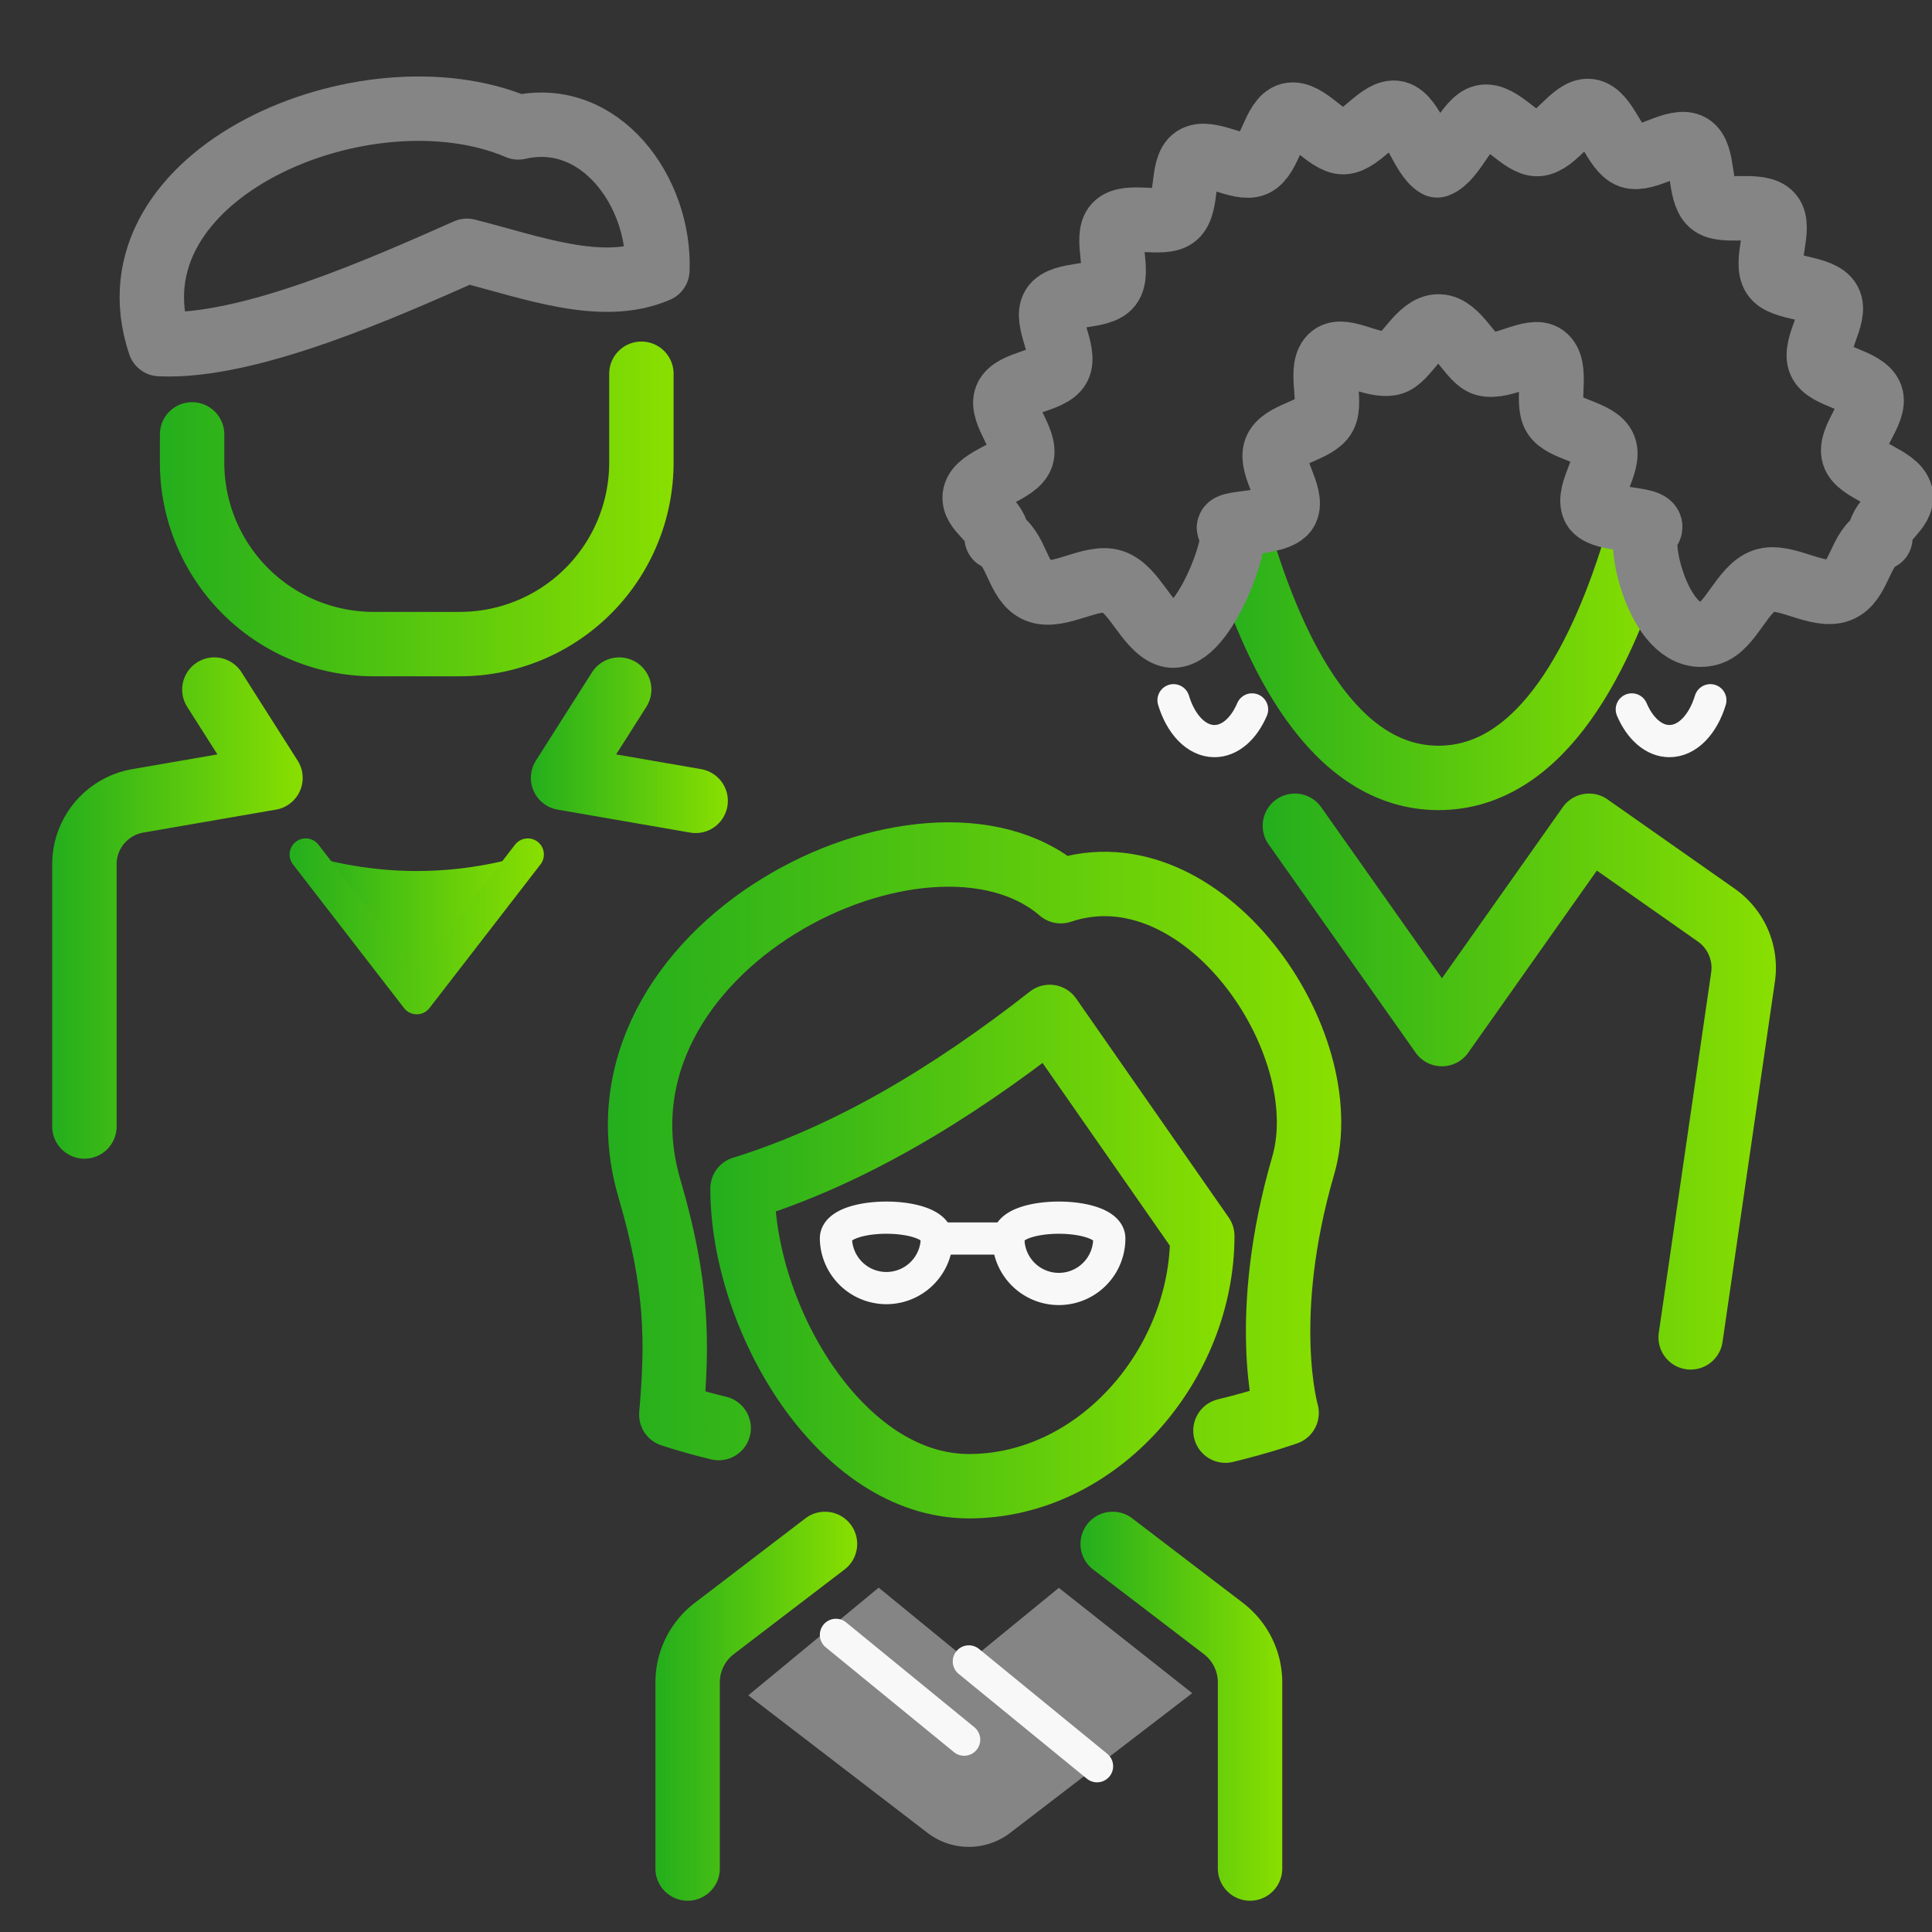 <svg xmlns="http://www.w3.org/2000/svg" xmlns:xlink="http://www.w3.org/1999/xlink" viewBox="0 0 1200 1200"><rect x="0" y="0" width="1200" height="1200" fill="#333333" stroke="none"/><defs><style>.cls-1,.cls-11,.cls-12,.cls-13,.cls-14,.cls-2,.cls-3,.cls-4,.cls-5,.cls-6,.cls-7,.cls-9{fill:none;stroke-linecap:round;stroke-linejoin:round;}.cls-1,.cls-11,.cls-12,.cls-13,.cls-14,.cls-2,.cls-3,.cls-5,.cls-6,.cls-7{stroke-width:40px;}.cls-1{stroke:url(#New_Gradient_Swatch);}.cls-2{stroke:#858585;}.cls-3{stroke:url(#New_Gradient_Swatch-2);}.cls-4{stroke:#f8f8f8;}.cls-4,.cls-9{stroke-width:20px;}.cls-5{stroke:url(#New_Gradient_Swatch-3);}.cls-6{stroke:url(#New_Gradient_Swatch-4);}.cls-7{stroke:url(#New_Gradient_Swatch-5);}.cls-8{fill:url(#New_Gradient_Swatch-6);}.cls-9{stroke:url(#New_Gradient_Swatch-7);}.cls-10{fill:#858585;}.cls-11{stroke:url(#New_Gradient_Swatch-8);}.cls-12{stroke:url(#New_Gradient_Swatch-9);}.cls-13{stroke:url(#New_Gradient_Swatch-10);}.cls-14{stroke:url(#New_Gradient_Swatch-11);}</style><linearGradient id="New_Gradient_Swatch" x1="750.59" y1="410.03" x2="1036.51" y2="410.03" gradientUnits="userSpaceOnUse"><stop offset="0" stop-color="#24ae1d"/><stop offset="1" stop-color="#89df00"/></linearGradient><linearGradient id="New_Gradient_Swatch-2" x1="784.28" y1="671.78" x2="1103.05" y2="671.78" xlink:href="#New_Gradient_Swatch"/><linearGradient id="New_Gradient_Swatch-3" x1="99.31" y1="316.1" x2="418.38" y2="316.1" xlink:href="#New_Gradient_Swatch"/><linearGradient id="New_Gradient_Swatch-4" x1="32.43" y1="564" x2="187.96" y2="564" xlink:href="#New_Gradient_Swatch"/><linearGradient id="New_Gradient_Swatch-5" x1="329.73" y1="462.87" x2="452.09" y2="462.87" xlink:href="#New_Gradient_Swatch"/><linearGradient id="New_Gradient_Swatch-6" x1="189.87" y1="-3.01" x2="327.82" y2="-3.01" gradientTransform="matrix(1, 0, 0, -1, 0, 572.37)" xlink:href="#New_Gradient_Swatch"/><linearGradient id="New_Gradient_Swatch-7" x1="179.87" y1="575.37" x2="337.82" y2="575.37" xlink:href="#New_Gradient_Swatch"/><linearGradient id="New_Gradient_Swatch-8" x1="671.11" y1="1059.74" x2="796.43" y2="1059.74" xlink:href="#New_Gradient_Swatch"/><linearGradient id="New_Gradient_Swatch-9" x1="407.09" y1="1059.74" x2="532.41" y2="1059.74" xlink:href="#New_Gradient_Swatch"/><linearGradient id="New_Gradient_Swatch-10" x1="377.57" y1="709.67" x2="833.07" y2="709.67" xlink:href="#New_Gradient_Swatch"/><linearGradient id="New_Gradient_Swatch-11" x1="441.19" y1="777.37" x2="766.76" y2="777.37" xlink:href="#New_Gradient_Swatch"/></defs><g id="Layer_3" data-name="Layer 3"><path class="cls-1" d="M1016.51,336.88c-20.41,68.11-57.75,146.29-123,146.29s-102.47-78-122.93-146.06"/><path class="cls-2" d="M1061.77,393.44c13.28-3.85,20.47-28.29,33.86-32.76,13.09-4.38,33.6,11.07,46.74,5.87,12.82-5.09,12.69-26.52,25.55-32.4-2.13-10.4,15-17.25,12.54-27.21-2.57-10.32-26.12-14.68-29.06-24.48-3.07-10.21,14.13-26.89,10.66-36.49-3.64-10.06-27.51-11.77-31.59-21.1-4.3-9.82,10.54-28.62,5.75-37.58-5.06-9.47-28.88-7.37-34.51-15.81-6-8.94,4.93-30.28-1.67-38-7-8.15-29.55-.42-37.24-7.08-8-7-3.94-30.53-12.77-35.76-9-5.35-27.49,9.71-37.36,6.32s-15-26.62-25.57-28c-10-1.27-21.15,19.86-31.93,20.52-10,.62-23.32-19.19-34-16.83-9.74,2.17-18.22,26.36-28.5,30.06-9.21-5.17-15.44-30.14-25.3-32.53S844.91,88,834.51,88.3c-10.07.26-23.22-19.5-33.45-16.89-9.69,2.47-12.22,26.2-21.85,30.64-9.08,4.19-28.53-9.57-37.39-3.74-8.37,5.51-3.66,28.92-11.69,35.8-7.63,6.53-30-1.89-37.17,5.8-6.89,7.36,2.87,29.16-3.52,37.49-6.15,8-29.72,4.19-35.3,13-5.4,8.57,8.18,28.21,3.39,37.5-4.65,9-28.53,9.31-32.53,19-3.88,9.38,12.78,26.48,9.58,36.42-3.12,9.67-26.64,13.81-29,24-2.34,9.9,15.06,16.39,13.47,26.7,12.77,6,12.62,27.69,25.43,32.88,13.07,5.29,33.66-10.05,46.77-5.61,13.33,4.51,20.88,27.77,33.79,32.83,21,8.23,45.85-60.77,39.5-64.91-8.51-5.54,29.6-2.76,34.4-12.35,4.6-9.2-10.28-27.13-6.68-37.28s25.46-12,30.36-21.25-3.89-30.28,4.74-37.07c7.45-5.85,25.21,7.12,37,4.3,8.93-2.13,17.11-23,29.29-22.82,12,.14,19.78,21.14,28.72,23.37,11.63,2.91,29.3-10.32,36.89-4.69,8.84,6.56.84,27.79,6.13,36.69s27.29,10,31.1,19.92-11,27.78-6.54,37.11c4.57,9.67,42.94,5.41,33.6,14.66C1016.43,336.81,1031.62,402.16,1061.77,393.44Z"/><path class="cls-3" d="M1050.1,830.66l32.53-223.76a40,40,0,0,0-16.6-38.5L987,512.9,895.61,642.29,804.28,512.9"/><path class="cls-4" d="M1062.33,434.93c-4.52,15-14.21,25.38-25.42,25.38-9.73,0-18.31-7.81-23.37-19.68"/><path class="cls-4" d="M728.9,434.93c4.52,15,14.2,25.38,25.42,25.38,9.73,0,18.31-7.81,23.36-19.68"/><path class="cls-5" d="M398.38,232.15v55.16A112.75,112.75,0,0,1,285.64,400.05H232.06A112.75,112.75,0,0,1,119.31,287.31V269.82"/><path class="cls-6" d="M52.43,699.68V536.84a40,40,0,0,1,33.18-39.41L168,483.17l-34.85-54.86"/><polyline class="cls-7" points="432.09 497.43 349.73 483.17 384.58 428.31"/><path class="cls-2" d="M408.32,167.78c-34.43,15-78.65-2-118.28-12C239.81,178,154.65,216.39,99.25,213.73,63.74,107.84,227.59,38.85,321.94,79.14,372.71,67.5,410.14,119.07,408.32,167.78Z"/><path class="cls-8" d="M258.85,620l-69-89.25q69,20.5,138,0Z"/><polyline class="cls-9" points="327.82 530.75 258.85 620 189.87 530.75"/><path class="cls-10" d="M740.51,1051.66l-82.85-65.41-55.9,45.69-56-45.82L464.8,1053l111.28,85.41a42.21,42.21,0,0,0,51.37,0Z"/><path class="cls-11" d="M776.43,1160.57V1045a42.2,42.2,0,0,0-16.57-33.52l-68.75-52.52"/><path class="cls-12" d="M427.09,1160.57V1045a42.18,42.18,0,0,1,16.58-33.52l68.74-52.52"/><path class="cls-13" d="M446.38,887c-18.32-4.43-29.41-8.31-29.41-8.31,3.8-44.38,4.21-79.77-13.58-140.44C359.51,588.59,575.64,482,658.85,553.54,746.76,524,831.87,646.81,809.43,724,782,818.31,799.15,877.6,799.15,877.6s-15.25,5.48-38,11"/><path class="cls-14" d="M746.76,767.63c0,80-64.89,155.48-144.93,155.48S461.19,818.25,461.19,738.21C526.5,718,589.87,680.31,652,631.63Z"/><path class="cls-4" d="M581.9,769.26a31.35,31.35,0,0,1-62.69,0C519.21,752,581.9,752,581.9,769.26Z"/><path class="cls-4" d="M689,769.26a31.34,31.34,0,0,1-62.68,0C626.32,752,689,752,689,769.26Z"/><line class="cls-4" x1="581.9" y1="769.26" x2="626.32" y2="769.26"/><line class="cls-4" x1="601.76" y1="1031.94" x2="681.4" y2="1097.04"/><line class="cls-4" x1="519.21" y1="1015.44" x2="598.85" y2="1080.54"/></g></svg>